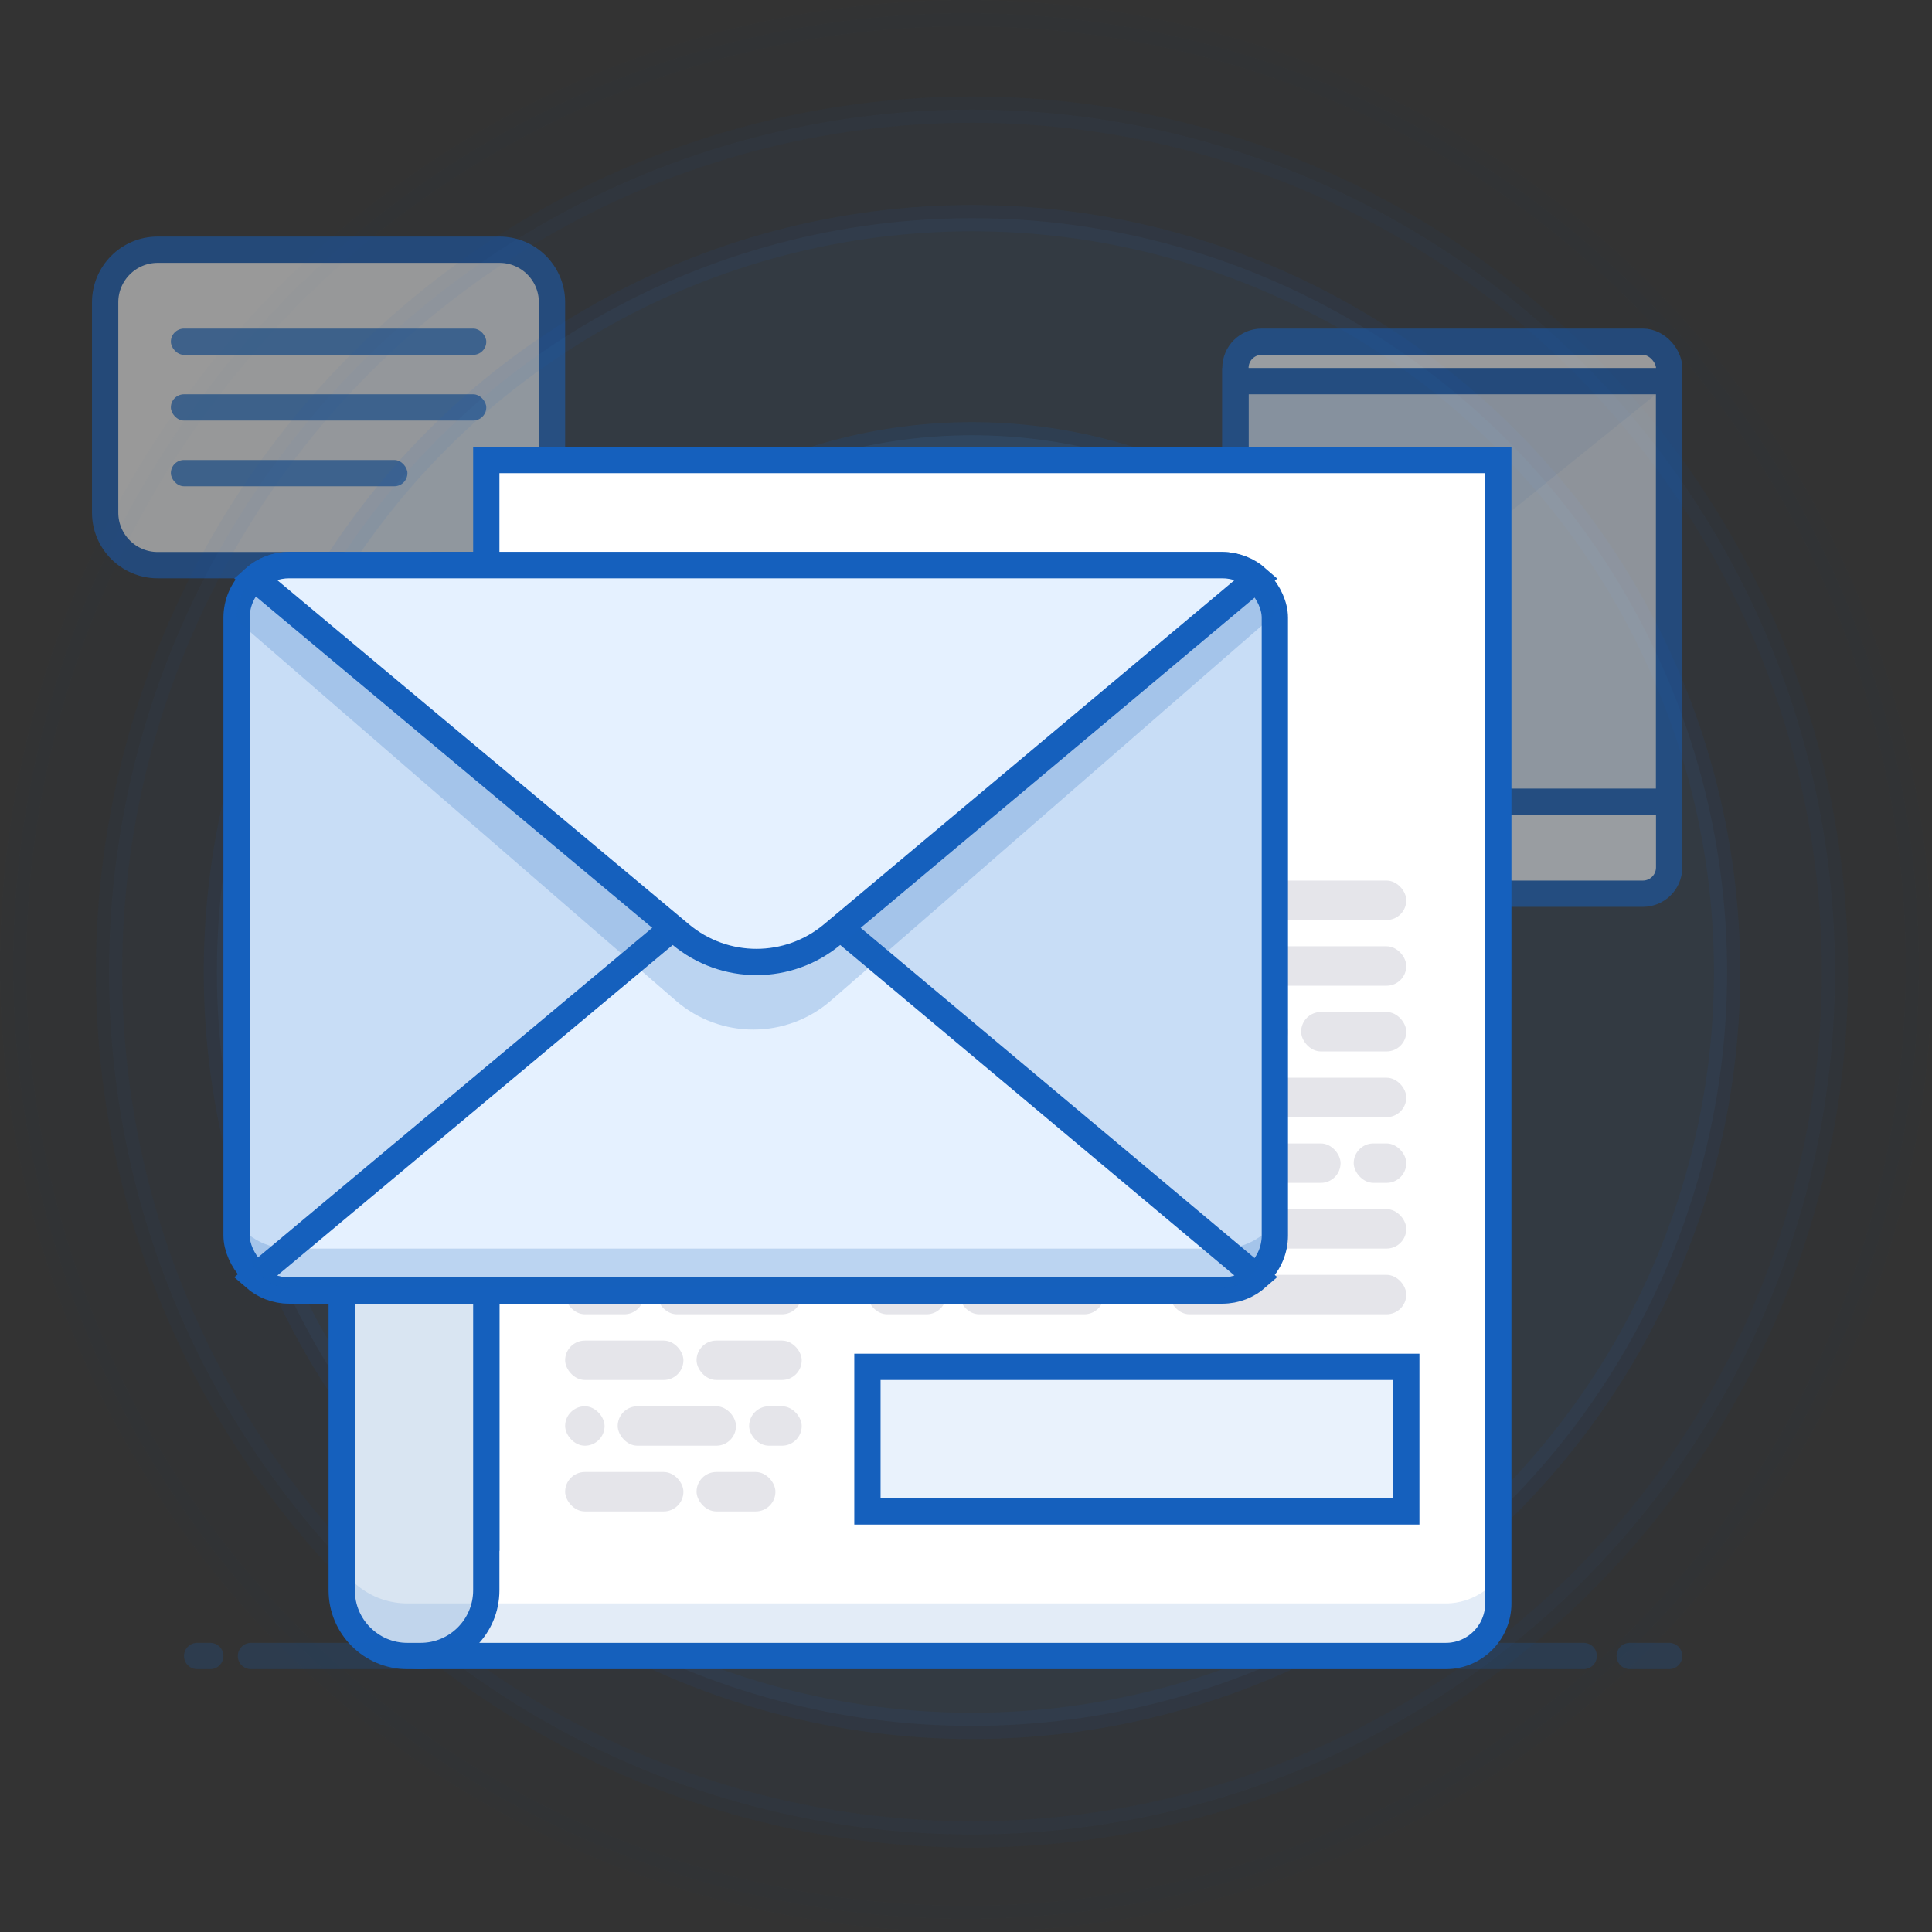 <?xml version="1.0" encoding="UTF-8"?>
<svg width="147px" height="147px" viewBox="0 0 147 147" version="1.1" xmlns="http://www.w3.org/2000/svg" xmlns:xlink="http://www.w3.org/1999/xlink">
    <rect x="0" y="0" width="147" height="147" fill="#333333" stroke="none"/>
    <title>icon 23</title>
    <g id="Illustration" stroke="none" stroke-width="1" fill="none" fill-rule="evenodd">
        <g id="icon-23" transform="translate(1, 1)">
            <g id="News">
                <g id="Group-31" opacity="0.5" transform="translate(7, 18)">
                    <path d="M30,0 C32.209,-4.05812251e-16 34,1.791 34,4 L34,20 C34,22.209 32.209,24 30,24 L25,24 L25,31 L18,24 L4,24 C1.791,24 2.705415e-16,22.209 0,20 L0,4 C-2.705415e-16,1.791 1.791,4.05812251e-16 4,0 L30,0 Z" id="Combined-Shape" stroke="#1560BD" stroke-width="2" fill="#FFFFFF" stroke-linejoin="round"></path>
                    <rect id="Rectangle" fill="#4A90E2" x="5" y="6" width="24" height="2" rx="1"></rect>
                    <rect id="Rectangle" fill="#4A90E2" x="5" y="11" width="24" height="2" rx="1"></rect>
                    <rect id="Rectangle" fill="#4A90E2" x="5" y="16" width="18" height="2" rx="1"></rect>
                </g>
                <g id="Group" fill="#4A90E2" fill-opacity="0.8" stroke="#1560BD" stroke-width="2">
                    <g id="rings">
                        <circle id="Oval" opacity="0.015" cx="72.5" cy="72.5" r="72.5"></circle>
                        <ellipse id="Oval" opacity="0.04" cx="72.956" cy="72.959" rx="65.66" ry="65.617"></ellipse>
                        <ellipse id="Oval" opacity="0.07" cx="72.956" cy="72.959" rx="57.453" ry="57.358"></ellipse>
                        <ellipse id="Oval" opacity="0.13" cx="72.956" cy="72.5" rx="40.126" ry="40.38"></ellipse>
                        <ellipse id="Oval" opacity="0.1" cx="72.956" cy="72.5" rx="18.239" ry="18.354"></ellipse>
                    </g>
                </g>
                <g id="Group-4" opacity="0.5" transform="translate(93, 25)">
                    <rect id="Rectangle" stroke="#1560BD" stroke-width="2" fill="#FFFFFF" x="0" y="0" width="33" height="42" rx="2"></rect>
                    <rect id="Rectangle" stroke="#1560BD" stroke-width="2" fill-opacity="0.12" fill="#4A90E2" x="0" y="3" width="33" height="32"></rect>
                    <polygon id="Rectangle" fill="#4A90E2" opacity="0.1" points="1 4 32 4 1 29"></polygon>
                    <circle id="Oval" stroke="#1560BD" stroke-width="2" fill="#4A90E2" cx="16.5" cy="38.5" r="1"></circle>
                </g>
                <g id="Group-2" transform="translate(25, 34)">
                    <path d="M88,87 C88,89.209 86.209,91 84,91 L84,91 L6,91 C3.791,91 2,89.209 2,87 L2,87 L2,82 L11,82 L11,0 L88,0 Z" id="Combined-Shape" stroke="#1560BD" stroke-width="2" fill="#FFFFFF"></path>
                    <path d="M0,38 L11,38 L11,86 C11,88.761 8.761,91 6,91 L5,91 C2.239,91 3.38176876e-16,88.761 0,86 L0,38 L0,38 Z" id="Rectangle" stroke="#1560BD" stroke-width="2" fill="#D9E5F2"></path>
                    <path d="M1,85.472 L1.046,85.513 C2.04,86.385 3.325,86.934 4.74,86.994 L4.979,87 L84,87 L84.224,86.995 L84.451,86.979 C85.352,86.894 86.182,86.576 86.879,86.085 L87,85.996 L87,87 C87,88.601 85.742,89.918 84.151,89.996 L83.975,90 L5,90 C2.791,90 1,88.209 1,86 L1,85.472 Z" id="Combined-Shape" fill="#1560BD" fill-rule="nonzero" opacity="0.12"></path>
                    <rect id="Rectangle" fill="#E5E5EA" x="17" y="57" width="9" height="3" rx="1.5"></rect>
                    <rect id="Rectangle" fill="#E5E5EA" x="27" y="57" width="8" height="3" rx="1.5"></rect>
                    <rect id="Rectangle" fill="#E5E5EA" x="17" y="77" width="9" height="3" rx="1.5"></rect>
                    <rect id="Rectangle" fill="#E5E5EA" x="27" y="77" width="6" height="3" rx="1.5"></rect>
                    <rect id="Rectangle" fill="#E5E5EA" x="17" y="62" width="6" height="3" rx="1.5"></rect>
                    <rect id="Rectangle" fill="#E5E5EA" x="24" y="62" width="11" height="3" rx="1.5"></rect>
                    <rect id="Rectangle" fill="#E5E5EA" x="40" y="57" width="18" height="3" rx="1.5"></rect>
                    <rect id="Rectangle" fill="#E5E5EA" x="63" y="32" width="18" height="3" rx="1.5"></rect>
                    <rect id="Rectangle" fill="#E5E5EA" x="40" y="62" width="6" height="3" rx="1.5"></rect>
                    <rect id="Rectangle" fill="#E5E5EA" x="47" y="62" width="11" height="3" rx="1.5"></rect>
                    <rect id="Rectangle" fill="#E5E5EA" x="63" y="62" width="18" height="3" rx="1.5"></rect>
                    <rect id="Rectangle" fill="#E5E5EA" x="63" y="57" width="6" height="3" rx="1.5"></rect>
                    <rect id="Rectangle" fill="#E5E5EA" x="70" y="57" width="11" height="3" rx="1.5"></rect>
                    <rect id="Rectangle" fill="#E5E5EA" x="17" y="67" width="9" height="3" rx="1.5"></rect>
                    <rect id="Rectangle" fill="#E5E5EA" x="21" y="72" width="9" height="3" rx="1.5"></rect>
                    <rect id="Rectangle" fill="#E5E5EA" x="31" y="72" width="4" height="3" rx="1.5"></rect>
                    <rect id="Rectangle" fill="#E5E5EA" x="27" y="67" width="8" height="3" rx="1.5"></rect>
                    <rect id="Rectangle" fill="#E5E5EA" x="63" y="37" width="6" height="3" rx="1.5"></rect>
                    <rect id="Rectangle" fill="#E5E5EA" x="70" y="37" width="11" height="3" rx="1.5"></rect>
                    <rect id="Rectangle" fill="#E5E5EA" x="63" y="42" width="9" height="3" rx="1.5"></rect>
                    <rect id="Rectangle" fill="#E5E5EA" x="73" y="42" width="8" height="3" rx="1.5"></rect>
                    <rect id="Rectangle" fill="#E5E5EA" x="17" y="72" width="3" height="3" rx="1.5"></rect>
                    <rect id="Rectangle" fill="#E5E5EA" x="63" y="47" width="5" height="3" rx="1.5"></rect>
                    <rect id="Rectangle" fill="#E5E5EA" x="67" y="52" width="9" height="3" rx="1.5"></rect>
                    <rect id="Rectangle" fill="#E5E5EA" x="77" y="52" width="4" height="3" rx="1.5"></rect>
                    <rect id="Rectangle" fill="#E5E5EA" x="69" y="47" width="12" height="3" rx="1.5"></rect>
                    <rect id="Rectangle" fill="#E5E5EA" x="63" y="52" width="3" height="3" rx="1.5"></rect>
                </g>
                <rect id="Rectangle" stroke="#1560BD" stroke-width="2" fill-opacity="0.12" fill="#4A90E2" x="42" y="66" width="41" height="21"></rect>
                <rect id="Rectangle" stroke="#1560BD" stroke-width="2" fill-opacity="0.12" fill="#4A90E2" x="65" y="103" width="41" height="11"></rect>
                <rect id="Rectangle" fill="#1560BD" x="51" y="42" width="24" height="3" rx="1.5"></rect>
                <rect id="Rectangle" fill="#1560BD" x="41" y="42" width="7" height="3" rx="1.5"></rect>
                <polygon id="Rectangle" fill="#4A90E2" opacity="0.1" points="43 67 82 67 43 84"></polygon>
                <line x1="18.093" y1="125" x2="119.5" y2="125" id="Path-4" stroke="#1560BD" stroke-width="2" opacity="0.2" stroke-linecap="round"></line>
                <line x1="14" y1="125" x2="15" y2="125" id="Path-4" stroke="#1560BD" stroke-width="2" opacity="0.2" stroke-linecap="round"></line>
                <line x1="123" y1="125" x2="126" y2="125" id="Path-4" stroke="#1560BD" stroke-width="2" opacity="0.2" stroke-linecap="round"></line>
            </g>
            <g id="Group-78" transform="translate(17, 42)">
                <rect id="Rectangle" stroke="#1560BD" stroke-width="2" fill="#C8DDF6" x="0" y="0" width="79" height="55" rx="4"></rect>
                <path d="M75,25 C76.017,25 76.945,25.379 77.651,26.004 L45.34,53.091 C41.998,55.892 37.13,55.895 33.785,53.099 L1.361,25.994 C2.066,25.375 2.989,25 4,25 L75,25 Z" id="Combined-Shape" stroke="#1560BD" stroke-width="2" fill="#E5F1FF" transform="translate(39.506, 40.097) scale(1, -1) translate(-39.506, -40.097) "></path>
                <path d="M75,51 L75.176,51.005 C76.751,51.096 78,52.402 78,54 L78,55.001 L77.834,54.88 C77.094,54.37 76.208,54.053 75.249,54.006 L75.025,54 L4,54 L3.779,54.005 C2.845,54.046 1.976,54.343 1.242,54.829 L1,55.001 L1,54 C1,52.343 2.343,51 4,51 L75,51 Z" id="Combined-Shape" fill="#1560BD" fill-rule="nonzero" opacity="0.2" transform="translate(39.5, 53.001) scale(1, -1) translate(-39.5, -53.001) "></path>
                <path d="M75,-3.55271368e-15 C77.123,-3.9427329e-15 78.86,1.654 78.992,3.744 L45.227,33.125 C41.846,36.068 36.814,36.074 33.426,33.139 L-1.82609483e-12,4.183 L-1.82609483e-12,4 C-1.82636537e-12,1.791 1.791,-3.14690143e-15 4,-3.55271368e-15 L75,-3.55271368e-15 Z" id="Combined-Shape" fill="#1560BD" opacity="0.2"></path>
                <path d="M75,-1.77635684e-15 C76.017,-1.96313384e-15 76.945,0.379 77.651,1.004 L45.34,28.091 C41.998,30.892 37.13,30.895 33.785,28.099 L1.361,0.994 C2.066,0.375 2.989,-1.59064006e-15 4,-1.77635684e-15 L75,-1.77635684e-15 Z" id="Combined-Shape" stroke="#1560BD" stroke-width="2" fill="#E5F1FF"></path>
            </g>
        </g>
    </g>
</svg>